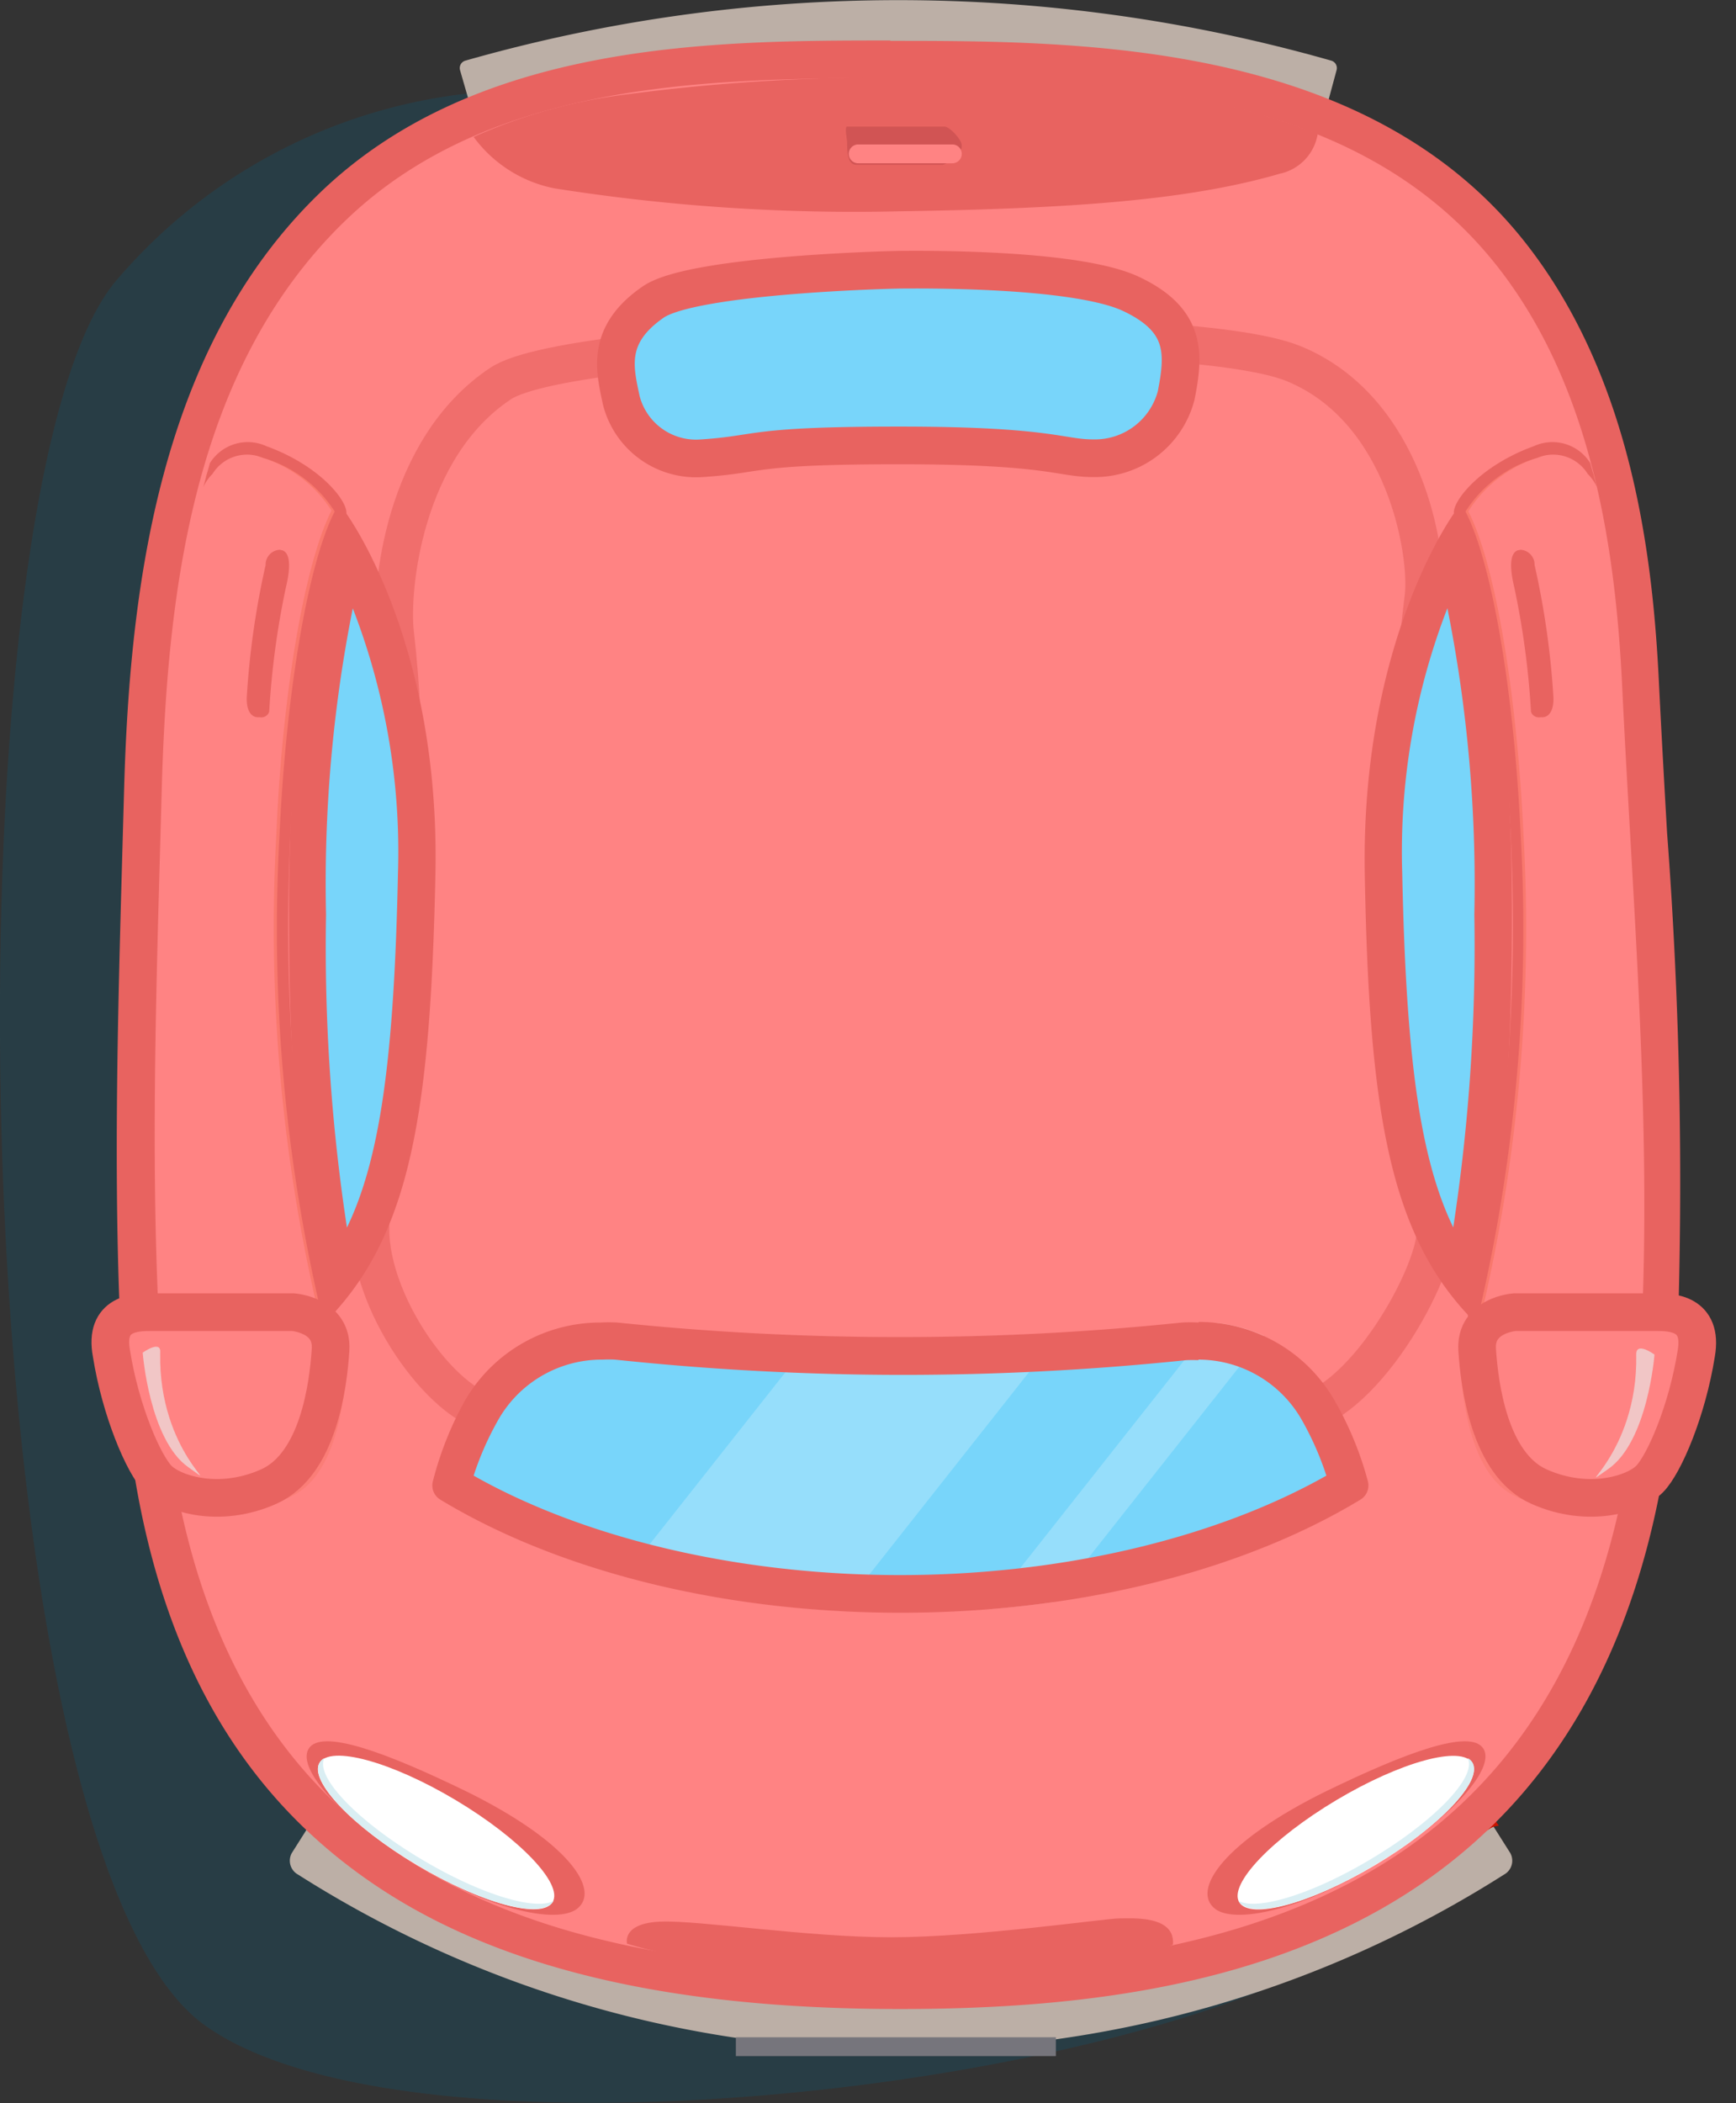 <svg xmlns="http://www.w3.org/2000/svg" xmlns:xlink="http://www.w3.org/1999/xlink" viewBox="0 0 92.22 111.67"><rect x="0" y="0" width="92.22" height="111.67" fill="#333333" stroke="none"/><defs><style>.cls-1,.cls-10,.cls-15{fill:none;}.cls-2{isolation:isolate;}.cls-3{fill:#00668e;opacity:0.21;}.cls-12,.cls-3{mix-blend-mode:multiply;}.cls-4{fill:#bcafa6;}.cls-5{fill:#c81400;}.cls-22,.cls-6{fill:#ff8383;}.cls-7{fill:#e86360;}.cls-21,.cls-8{fill:#fff;}.cls-9{fill:#daeef3;}.cls-10{stroke:#76757c;}.cls-10,.cls-15,.cls-22{stroke-miterlimit:10;}.cls-11{fill:#d15454;}.cls-12,.cls-18{fill:#f9786d;}.cls-12{opacity:0.52;}.cls-13{fill:#a6dbda;}.cls-14,.cls-23{opacity:0.65;}.cls-15,.cls-16,.cls-22{stroke:#e86360;stroke-width:2px;}.cls-16,.cls-17{fill:#78d5fa;}.cls-16{stroke-linecap:round;stroke-linejoin:round;}.cls-19{clip-path:url(#clip-path);}.cls-20{opacity:0.6;}.cls-21{opacity:0.37;}.cls-23{fill:#eaeae9;}</style><clipPath id="clip-path"><path id="_Clipping_Path_" data-name="&lt;Clipping Path&gt;" class="cls-1" d="M24.75,74.35a8.31,8.31,0,0,1,8.1-4.12,143.68,143.68,0,0,0,15,.77,143.69,143.69,0,0,0,15-.77,8.31,8.31,0,0,1,8.1,4.12,17.84,17.84,0,0,1,1.77,4.28.88.88,0,0,1-.4,1c-6.1,3.69-14.79,6-24.43,6s-18.33-2.31-24.43-6a.88.88,0,0,1-.4-1A17.84,17.84,0,0,1,24.75,74.35Z"/></clipPath></defs><title>Red car</title><g class="cls-2"><g id="Layer_2" data-name="Layer 2"><g id="car"><g id="_Group_" data-name="&lt;Group&gt;"><path id="_Path_" data-name="&lt;Path&gt;" class="cls-3" d="M25.87,4.87A28.68,28.68,0,0,0,6.09,15c-9.22,11.26-8.24,83.11,4.76,92.51s65.72,1.36,65.72-9.89C76.58,80.13,25.87,4.87,25.87,4.87Z"/><g id="_Group_2" data-name="&lt;Group&gt;"><path id="_Path_2" data-name="&lt;Path&gt;" class="cls-4" d="M79.23,96.81l1,1.58a.84.84,0,0,1-.33,1.14,59.73,59.73,0,0,1-64.07,0,.84.84,0,0,1-.33-1.14l1-1.58a.83.83,0,0,1,1.14-.19,56.28,56.28,0,0,0,60.36,0A.83.83,0,0,1,79.23,96.81Z"/></g><path id="_Path_3" data-name="&lt;Path&gt;" class="cls-4" d="M70.42,5.88,71,3.73a.41.41,0,0,0-.28-.51,83.94,83.94,0,0,0-46,0,.41.41,0,0,0-.28.51l.62,2.15a.41.41,0,0,0,.51.28,80.87,80.87,0,0,1,44.34,0A.41.41,0,0,0,70.42,5.88Z"/><path id="_Path_4" data-name="&lt;Path&gt;" class="cls-5" d="M79.15,97.09a58.27,58.27,0,0,1-62.5,0,1,1,0,0,0-.49-.15l.41-.62a.83.83,0,0,1,1.14-.19,56.28,56.28,0,0,0,60.36,0,.83.83,0,0,1,1.14.19l.41.62A1,1,0,0,0,79.15,97.09Z"/><g id="_Group_3" data-name="&lt;Group&gt;"><path class="cls-6" d="M47.84,105.64C21.38,105.64,9,95.39,7.54,72.4c-.55-9-.29-18.24,0-27.22L7.59,42c.29-10.78,1.71-22.88,10-30.93C25.74,3.17,38.2,3.17,47.29,3.17c10.55,0,25,0,33.14,10.49,5.4,7,6.43,16.28,6.73,22.67.12,2.63.27,5.27.43,7.91a245.45,245.45,0,0,1,.54,27.14C86.46,102.09,64.33,105.64,47.84,105.64Z"/><path class="cls-7" d="M47.29,4.17c11.31,0,24.77.32,32.35,10.1,4.81,6.21,6.16,14.48,6.53,22.11.55,11.57,1.6,23.38,1,34.95-1.44,26.35-17.6,33.3-39.3,33.3s-37.72-6.69-39.3-32.3C7.92,62.36,8.32,52,8.59,42c.29-10.62,1.68-22.45,9.71-30.24,7.6-7.37,19.06-7.61,29-7.61m0-2c-9.27,0-22,0-30.39,8.17S6.89,31,6.59,42l-.09,3.2c-.25,9-.52,18.3,0,27.3.79,12.76,5,21.68,12.95,27.26,6.6,4.65,15.87,6.91,28.35,6.91,16.9,0,39.58-3.65,41.3-35.19a246.25,246.25,0,0,0-.54-27.24c-.15-2.6-.3-5.29-.43-7.91-.31-6.53-1.36-16-6.94-23.24C72.79,2.17,57.45,2.17,47.29,2.17Z"/></g><path id="_Path_5" data-name="&lt;Path&gt;" class="cls-7" d="M70,7.1a2.58,2.58,0,0,1-2,2.12c-4.85,1.41-11,1.86-20.28,2A102.21,102.21,0,0,1,29.45,10a7,7,0,0,1-4.29-2.73A28.43,28.43,0,0,1,33.37,5a103,103,0,0,1,14-.88C61.71,3.94,67,6,70,7.1Z"/><g id="_Group_4" data-name="&lt;Group&gt;"><path id="_Path_6" data-name="&lt;Path&gt;" class="cls-7" d="M22.31,99.13c3.94,2.35,7.29,3,8.33,2.23,1.32-1-.47-3.6-5.92-6.27-4.12-2-7.67-3.35-8.33-2.23S18.37,96.78,22.31,99.13Z"/><ellipse id="_Path_7" data-name="&lt;Path&gt;" class="cls-8" cx="23.17" cy="97.3" rx="2.01" ry="7.21" transform="translate(-72.27 67.36) rotate(-59.19)"/><path id="_Path_8" data-name="&lt;Path&gt;" class="cls-9" d="M22.14,99c-3.42-2-5.73-4.46-5.16-5.42a.64.64,0,0,1,.25-.23c-.5,1,1.79,3.37,5.18,5.38,3.08,1.84,6,2.73,7,2.2l0,0C28.79,101.95,25.56,101.07,22.14,99Z"/></g><g id="_Group_5" data-name="&lt;Group&gt;"><path id="_Path_9" data-name="&lt;Path&gt;" class="cls-7" d="M72.89,99.13c-3.94,2.35-7.29,3-8.33,2.23-1.32-1,.47-3.6,5.92-6.27,4.12-2,7.67-3.35,8.33-2.23S76.83,96.78,72.89,99.13Z"/><ellipse id="_Path_10" data-name="&lt;Path&gt;" class="cls-8" cx="72.03" cy="97.3" rx="7.21" ry="2.01" transform="translate(-39.68 50.63) rotate(-30.81)"/><path id="_Path_11" data-name="&lt;Path&gt;" class="cls-9" d="M73.06,99c3.42-2,5.73-4.46,5.16-5.42a.64.64,0,0,0-.25-.23c.5,1-1.79,3.37-5.18,5.38-3.08,1.84-6,2.73-7,2.2l0,0C66.41,101.95,69.64,101.07,73.06,99Z"/></g><path id="_Path_12" data-name="&lt;Path&gt;" class="cls-7" d="M33.31,103.2s-.3-1.09,1.78-1.17,7.74.83,12.26.83,11.39-1,12.09-1,3-.18,2.87,1.39c0,0-3.18,1.7-14.5,1.7C38.35,104.9,33.31,103.2,33.31,103.2Z"/><polyline id="_Path_13" data-name="&lt;Path&gt;" class="cls-10" points="39.09 108.67 39.09 108.67 56.09 108.67 56.09 108.67"/><path id="_Path_14" data-name="&lt;Path&gt;" class="cls-11" d="M51.09,7.79V7.72c0-.3-.63-1-.93-1H45c-.15,0,0,.68,0,.83v0c0,.45,0,1.2.49,1.2h4.58C50.46,8.67,51.09,8.09,51.09,7.79Z"/><path id="_Path_15" data-name="&lt;Path&gt;" class="cls-6" d="M51.09,8.17a.5.5,0,0,0-.5-.5h-5a.5.5,0,0,0-.5.5h0a.5.5,0,0,0,.5.5h5a.5.5,0,0,0,.5-.5Z"/><path id="_Path_16" data-name="&lt;Path&gt;" class="cls-12" d="M10.28,70.67h6.45a1.51,1.51,0,0,1,1.7,1.7c-.11,1.85-.54,5.81-2.8,7a4.44,4.44,0,0,1-5-.46A15.84,15.84,0,0,1,8.5,72.6C8.2,70.45,9.64,70.67,10.28,70.67Z"/><rect id="_Rectangle_" data-name="&lt;Rectangle&gt;" class="cls-13" x="7.09" y="70.67" width="9" height="1" rx="0.2" ry="0.2"/><g id="_Group_6" data-name="&lt;Group&gt;" class="cls-14"><path class="cls-6" d="M75.62,31.67c.27-2.21-.93-9.94-6.92-12.37s-38.19-1.54-42.1,1.06c-5.19,3.44-5.88,11-5.61,13.27,1.38,11.84-1.31,19.47-1.31,31.64,0,4.23,4.19,9.81,6.76,9.81H68.6c3.64,0,7.93-7.76,7.66-10C74.91,53.82,74.15,43.48,75.62,31.67Z"/><path class="cls-15" d="M75.62,31.67c.27-2.21-.93-9.94-6.92-12.37s-38.19-1.54-42.1,1.06c-5.19,3.44-5.88,11-5.61,13.27,1.38,11.84-1.31,19.47-1.31,31.64,0,4.23,4.19,9.81,6.76,9.81H68.6c3.64,0,7.93-7.76,7.66-10C74.91,53.82,74.15,43.48,75.62,31.67Z"/></g><path id="_Path_17" data-name="&lt;Path&gt;" class="cls-16" d="M33,21.24a4.1,4.1,0,0,0,4.3,3.09c3.19-.21,2.44-.68,10.47-.68s8.54.68,10.29.68A4.46,4.46,0,0,0,62.48,21c.43-2.19.58-4-2.41-5.4s-11.54-1.28-12.16-1.28-11.09.27-13.2,1.71C32.16,17.78,32.66,19.62,33,21.24Z"/><path id="_Path_18" data-name="&lt;Path&gt;" class="cls-17" d="M25.49,74.46a8.05,8.05,0,0,1,7.84-4,139.11,139.11,0,0,0,14.48.74,139.11,139.11,0,0,0,14.48-.74,8.05,8.05,0,0,1,7.84,4,17.27,17.27,0,0,1,1.71,4.14.85.85,0,0,1-.38.94c-5.9,3.57-14.31,5.81-23.65,5.81s-17.75-2.24-23.65-5.81a.85.85,0,0,1-.38-.94A17.27,17.27,0,0,1,25.49,74.46Z"/><g id="_Group_7" data-name="&lt;Group&gt;"><g id="_Group_8" data-name="&lt;Group&gt;"><path id="_Path_19" data-name="&lt;Path&gt;" class="cls-7" d="M14.11,30a43.84,43.84,0,0,0-1,7c-.06,1.44,1,1.16,1.05.77a39.17,39.17,0,0,1,.94-6.58c.45-1.68,0-1.94-.23-2A.79.79,0,0,0,14.11,30Z"/><path id="_Path_20" data-name="&lt;Path&gt;" class="cls-7" d="M14.3,30a49.26,49.26,0,0,0-.92,7c-.07,1.44.84,1.17.92.78a44.08,44.08,0,0,1,.88-6.56c.41-1.68,0-1.94-.18-2S14.36,29.44,14.3,30Z"/></g><g id="_Group_9" data-name="&lt;Group&gt;"><g id="_Group_10" data-name="&lt;Group&gt;"><path id="_Path_21" data-name="&lt;Path&gt;" class="cls-18" d="M18.27,27.21c0-.69-1.46-2.51-4.25-3.52a2.17,2.17,0,0,0-2.82,1s-.36.75-.27.64l.19-.22a2.16,2.16,0,0,1,2.68-.85,6.76,6.76,0,0,1,3.81,2.85C16.2,29.88,15,36.73,14.68,44.29A89.43,89.43,0,0,0,17,70.07c-.43.59-2.72,3.41-8.16,4.6A.33.33,0,0,0,9,75.3a16.4,16.4,0,0,0,6.72-3c1.35-1.07,1.51-1.7,1.54-1.74a3.75,3.75,0,0,0,.42-.75c-4.25-16.12-2.12-37.38.6-42.44A.33.33,0,0,0,18.27,27.21Z"/></g><g id="_Group_11" data-name="&lt;Group&gt;"><path id="_Path_22" data-name="&lt;Path&gt;" class="cls-7" d="M18.4,27.21c0-.69-1.46-2.51-4.25-3.52a2.37,2.37,0,0,0-3,.9l-.35,1.27a2.42,2.42,0,0,1,.49-.7,2.16,2.16,0,0,1,2.68-.85,6.76,6.76,0,0,1,3.81,2.85c-1.41,2.73-2.58,9.58-2.93,17.14a89.43,89.43,0,0,0,2.3,25.78c-.43.59-2.72,3.41-8.16,4.6a.33.33,0,0,0,.14.64,16.4,16.4,0,0,0,6.72-3,6,6,0,0,0,1.83-2.36.33.33,0,0,0,0-.25c-4.25-16.12-2-37.26.69-42.32A.33.33,0,0,0,18.4,27.21Z"/></g></g><g id="_Group_12" data-name="&lt;Group&gt;"><g id="_Group_13" data-name="&lt;Group&gt;"><path class="cls-17" d="M18,67.86c-.64-2.5-1.66-8.23-1.66-19.3s1.34-16.63,2.19-19.15a34.89,34.89,0,0,1,3.63,17C21.92,56.93,21.17,63.44,18,67.86Z"/><path class="cls-7" d="M18.74,32.3a35.74,35.74,0,0,1,2.4,14.09c-.2,9.63-.92,15.08-2.71,18.79a98.89,98.89,0,0,1-1.11-16.61A74.71,74.71,0,0,1,18.74,32.3m-.39-5.09s-3,4.7-3,21.35S17.57,69.9,17.57,69.9c4.26-4.52,5.3-11,5.56-23.48s-4.78-19.22-4.78-19.22Z"/></g></g></g><g id="_Group_14" data-name="&lt;Group&gt;"><g id="_Group_15" data-name="&lt;Group&gt;"><path id="_Path_23" data-name="&lt;Path&gt;" class="cls-7" d="M81.52,30a43.84,43.84,0,0,1,1,7c.06,1.44-1,1.16-1.05.77a39.17,39.17,0,0,0-.94-6.58c-.45-1.68,0-1.94.23-2A.79.79,0,0,1,81.52,30Z"/><path id="_Path_24" data-name="&lt;Path&gt;" class="cls-7" d="M81.33,30a49.26,49.26,0,0,1,.92,7c.07,1.44-.84,1.17-.92.78a44.08,44.08,0,0,0-.88-6.56c-.41-1.68,0-1.94.18-2S81.26,29.44,81.33,30Z"/></g><g id="_Group_16" data-name="&lt;Group&gt;"><g id="_Group_17" data-name="&lt;Group&gt;"><path id="_Path_25" data-name="&lt;Path&gt;" class="cls-18" d="M77.36,27.21c0-.69,1.46-2.51,4.25-3.52a2.17,2.17,0,0,1,2.82,1s.36.75.27.64l-.19-.22a2.16,2.16,0,0,0-2.68-.85A6.76,6.76,0,0,0,78,27.15c1.41,2.73,2.58,9.58,2.93,17.14a89.43,89.43,0,0,1-2.3,25.78c.43.59,2.72,3.41,8.16,4.6a.33.33,0,1,1-.14.64,16.4,16.4,0,0,1-6.72-3c-1.35-1.07-1.51-1.7-1.54-1.74a3.75,3.75,0,0,1-.42-.75c4.25-16.12,2.12-37.38-.6-42.44A.33.33,0,0,1,77.36,27.21Z"/></g><g id="_Group_18" data-name="&lt;Group&gt;"><path id="_Path_26" data-name="&lt;Path&gt;" class="cls-7" d="M77.23,27.21c0-.69,1.46-2.51,4.25-3.52a2.37,2.37,0,0,1,3,.9l.35,1.27a2.42,2.42,0,0,0-.49-.7,2.16,2.16,0,0,0-2.68-.85,6.76,6.76,0,0,0-3.81,2.85c1.41,2.73,2.58,9.58,2.93,17.14a89.43,89.43,0,0,1-2.3,25.78c.43.59,2.72,3.41,8.16,4.6a.33.33,0,0,1-.14.64,16.4,16.4,0,0,1-6.72-3A6,6,0,0,1,78,69.94a.33.33,0,0,1,0-.25c4.25-16.12,2-37.26-.69-42.32A.33.33,0,0,1,77.23,27.21Z"/></g></g><g id="_Group_19" data-name="&lt;Group&gt;"><g id="_Group_20" data-name="&lt;Group&gt;"><path class="cls-17" d="M77.66,67.86c-3.2-4.42-3.95-10.92-4.17-21.45a34.9,34.9,0,0,1,3.63-17c.85,2.51,2.19,8.2,2.19,19.15S78.3,65.35,77.66,67.86Z"/><path class="cls-7" d="M76.89,32.3a74.71,74.71,0,0,1,1.43,16.26A99,99,0,0,1,77.2,65.17c-1.79-3.7-2.51-9.15-2.71-18.79a35.74,35.74,0,0,1,2.4-14.09m.39-5.09s-5,6.78-4.78,19.22,1.3,19,5.56,23.48c0,0,2.26-4.7,2.26-21.35s-3-21.35-3-21.35Z"/></g></g></g><path id="_Path_27" data-name="&lt;Path&gt;" class="cls-12" d="M85.72,70.67H79.26a1.51,1.51,0,0,0-1.7,1.7c.11,1.85.54,5.81,2.8,7a4.44,4.44,0,0,0,5-.46A15.84,15.84,0,0,0,87.5,72.6C87.8,70.45,86.36,70.67,85.72,70.67Z"/><rect id="_Rectangle_2" data-name="&lt;Rectangle&gt;" class="cls-13" x="80.09" y="70.67" width="9" height="1" rx="0.2" ry="0.2"/><g id="_Clip_Group_5" data-name="&lt;Clip Group&gt;"><g class="cls-19"><g id="_Group_21" data-name="&lt;Group&gt;" class="cls-20"><polygon id="_Path_28" data-name="&lt;Path&gt;" class="cls-21" points="85.32 34.03 29.36 104.9 20.77 99.4 76.72 28.53 85.32 34.03"/><polygon id="_Path_29" data-name="&lt;Path&gt;" class="cls-21" points="92.22 39.15 36.26 110.02 34.14 108.66 90.1 37.79 92.22 39.15"/></g></g></g><path id="_Path_30" data-name="&lt;Path&gt;" class="cls-7" d="M18,71.37c.39.62.42,1.43-.33,2.74S15.19,71.72,16,71A1.33,1.33,0,0,1,18,71.37Z"/><g id="_Group_22" data-name="&lt;Group&gt;"><path id="_Path_31" data-name="&lt;Path&gt;" class="cls-22" d="M8,69.67h7.56s2.12.14,2,2-.64,6.08-3.28,7.26-5.1.39-5.88-.4-2-3.64-2.48-6.67C5.52,69.71,7.22,69.67,8,69.67Z"/><path id="_Path_32" data-name="&lt;Path&gt;" class="cls-23" d="M7.58,71.82S7.93,76.44,10,77.9s-1.6-.71-1.49-6.08C8.57,71.11,7.58,71.82,7.58,71.82Z"/></g><g id="_Group_23" data-name="&lt;Group&gt;"><path id="_Path_33" data-name="&lt;Path&gt;" class="cls-22" d="M88,69.67H80.47s-2.12.14-2,2,.64,6.08,3.28,7.26,5.1.39,5.88-.4,2-3.64,2.48-6.67C90.48,69.71,88.78,69.67,88,69.67Z"/><path id="_Path_34" data-name="&lt;Path&gt;" class="cls-23" d="M87.89,71.92s-.35,4.62-2.46,6.08,1.6-.71,1.49-6.08C86.9,71.2,87.89,71.92,87.89,71.92Z"/></g><g id="_Group_24" data-name="&lt;Group&gt;"><path class="cls-7" d="M63.65,72.19a6.32,6.32,0,0,1,5.48,3.16,16.06,16.06,0,0,1,1.33,3c-5.95,3.36-14.14,5.28-22.65,5.28s-16.7-1.92-22.65-5.28a16.07,16.07,0,0,1,1.33-3A6.32,6.32,0,0,1,32,72.19a6.45,6.45,0,0,1,.67,0A145.84,145.84,0,0,0,47.81,73,145.85,145.85,0,0,0,63,72.22a6.45,6.45,0,0,1,.67,0m0-2a8.43,8.43,0,0,0-.88,0,143.68,143.68,0,0,1-15,.77,143.67,143.67,0,0,1-15-.77,8.39,8.39,0,0,0-.88,0,8.31,8.31,0,0,0-7.22,4.16A17.84,17.84,0,0,0,23,78.63a.88.88,0,0,0,.4,1c6.1,3.69,14.79,6,24.43,6s18.33-2.31,24.43-6a.88.88,0,0,0,.4-1,17.84,17.84,0,0,0-1.77-4.28,8.3,8.3,0,0,0-7.22-4.16Z"/></g></g></g></g></g></svg>